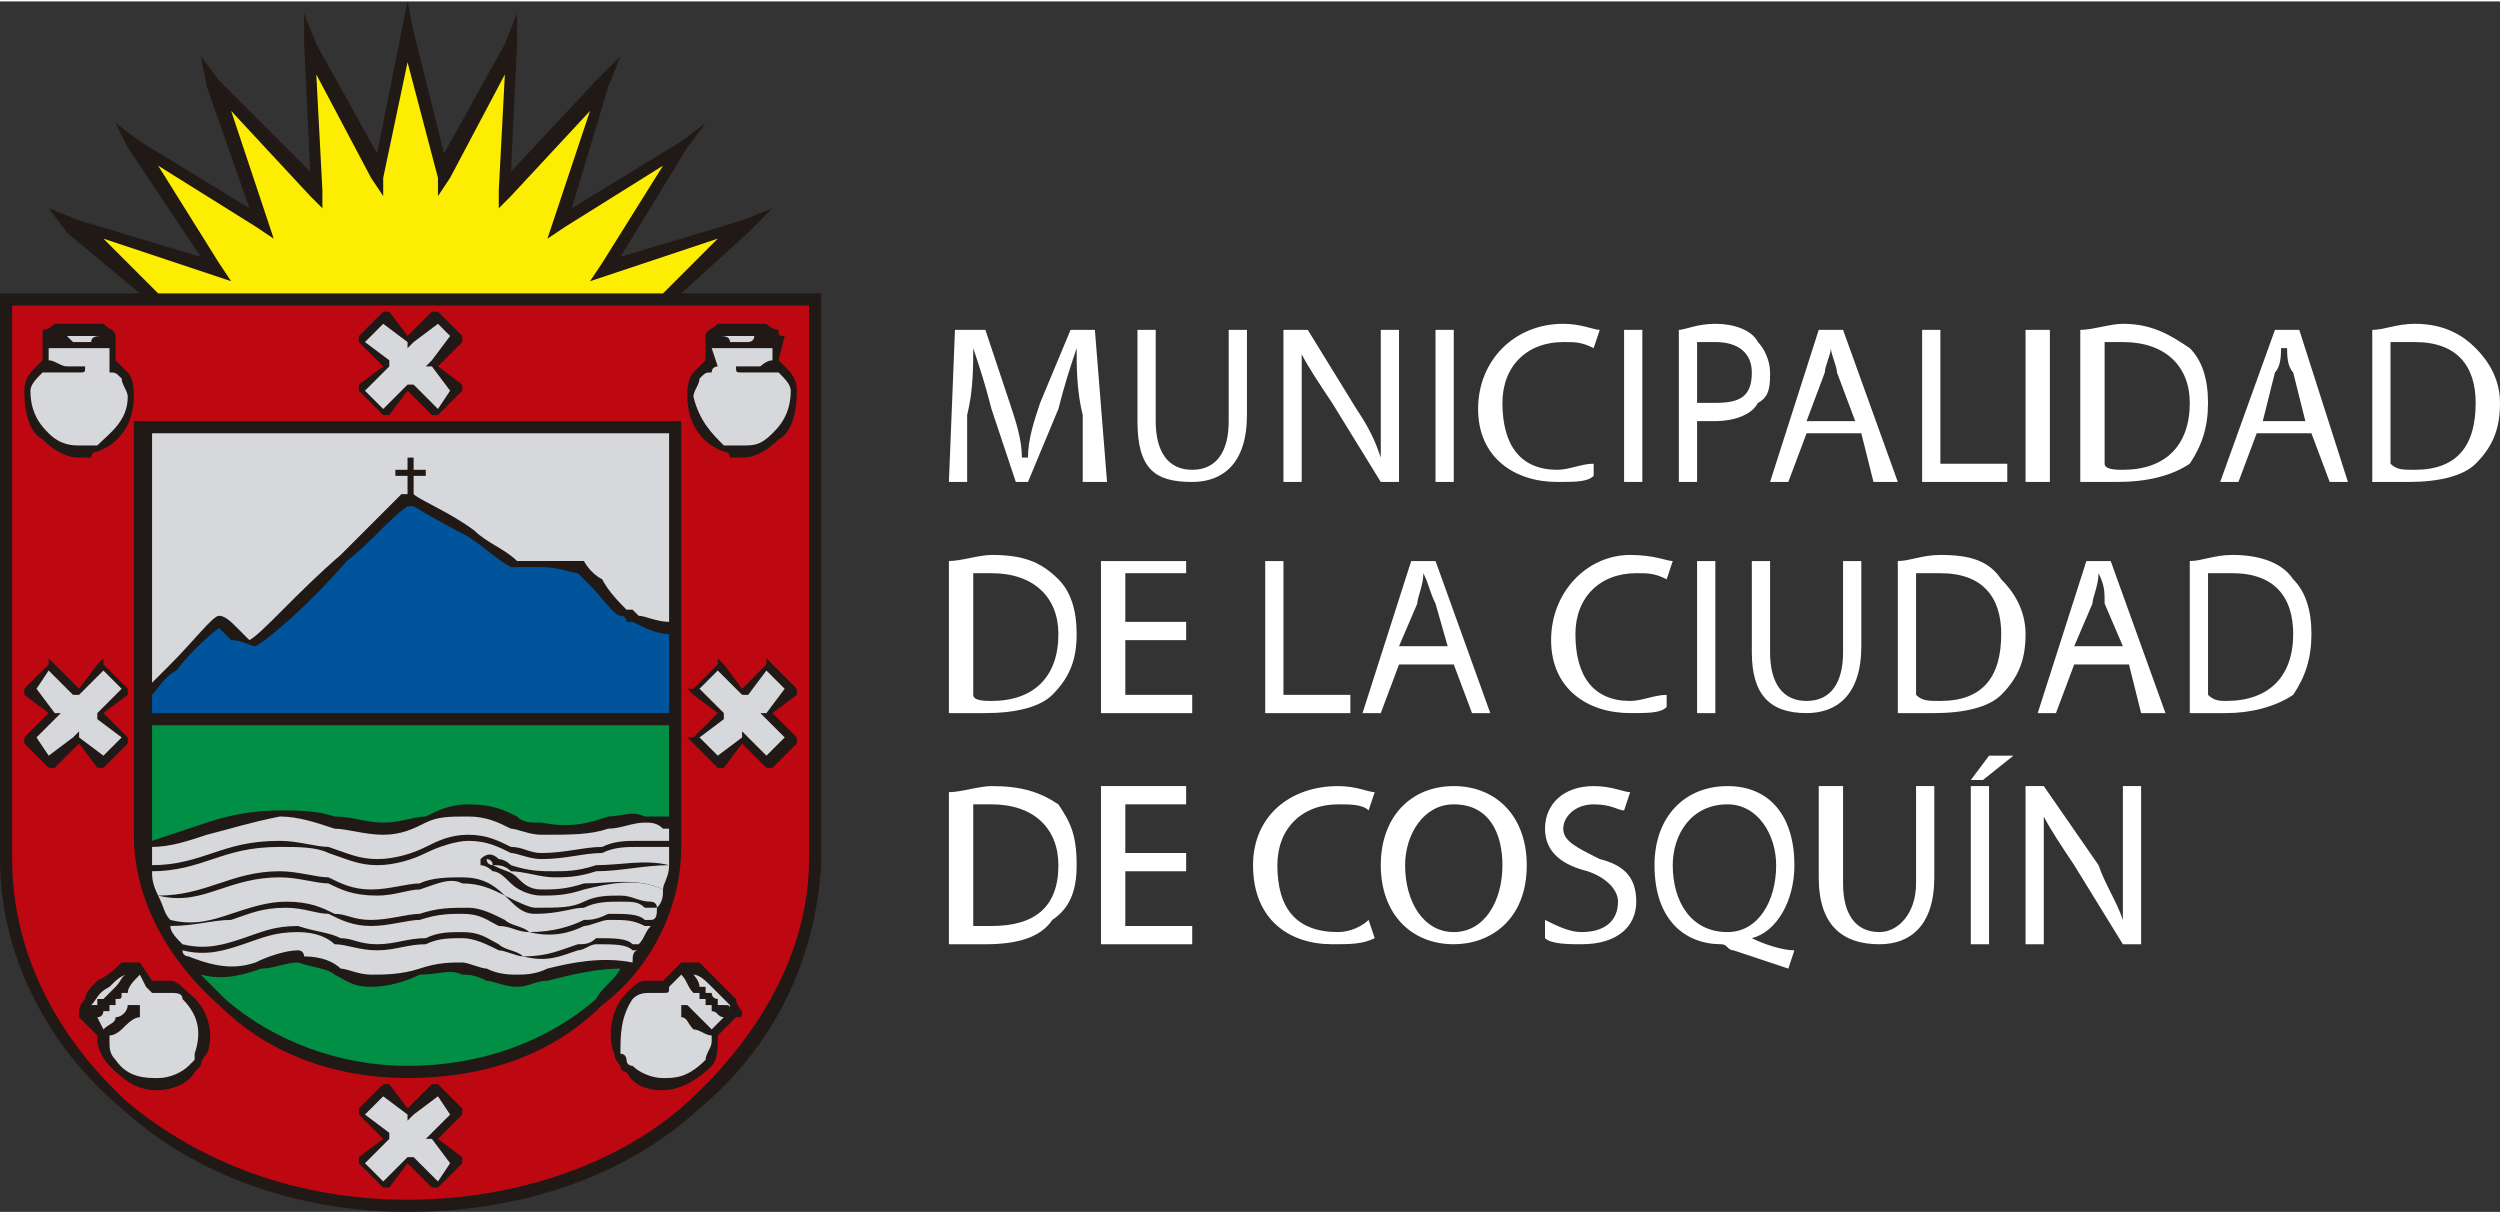 <?xml version="1.0" encoding="UTF-8"?>
<!DOCTYPE svg PUBLIC "-//W3C//DTD SVG 1.1//EN" "http://www.w3.org/Graphics/SVG/1.1/DTD/svg11.dtd">
<!-- Creator: CorelDRAW X7 -->
<svg xmlns="http://www.w3.org/2000/svg" xml:space="preserve" width="1022px" height="496px" version="1.1" style="shape-rendering:geometricPrecision; text-rendering:geometricPrecision; image-rendering:optimizeQuality; fill-rule:evenodd; clip-rule:evenodd"
viewBox="0 0 411 199"
 xmlns:xlink="http://www.w3.org/1999/xlink">
 <rect x="0" y="0" width="411" height="199" fill="#333333" stroke="none"/>
 <defs>
  <style type="text/css">
   <![CDATA[
    .fil3 {fill:#00549C}
    .fil4 {fill:#008F45}
    .fil0 {fill:#211915}
    .fil1 {fill:#BE0811}
    .fil2 {fill:#D7D8DC}
    .fil5 {fill:#FDED00}
    .fil6 {fill:white}
   ]]>
  </style>
 </defs>
 <g id="Capa_x0020_1">
  <g id="municipalidad_x0020_de_x0020_cosquin.svg">
   <g>
    <path class="fil0" d="M1 48l22 0 -12 -10 -3 -4 5 2 20 6 -12 -18 -2 -4 4 3 18 11 -7 -20 -1 -5 3 4 15 15 -1 -21 0 -5 2 5 10 18 4 -20 1 -5 1 5 5 20 10 -18 2 -5 0 5 -1 21 14 -15 4 -4 -2 5 -6 20 18 -11 4 -3 -3 4 -11 18 20 -6 5 -2 -4 4 -11 10 22 0 1 0 0 1 0 92 0 1 0 0c-1,16 -8,30 -20,40 -12,11 -29,17 -48,17l0 0 0 0 0 0 0 0c-18,0 -35,-6 -47,-17 -12,-10 -20,-25 -20,-41l0 0 0 0 0 -92 0 -1 1 0 0 0z"/>
    <path class="fil1" d="M133 50l-131 0 0 91 0 0 0 0c0,15 7,29 19,40 12,10 28,16 46,16l0 0 0 0 0 0 0 0c18,0 35,-6 46,-16 12,-11 20,-25 20,-40l0 0 0 0 0 -1 0 0 0 -90 0 0z"/>
    <path class="fil0" d="M24 69l87 0 1 0 0 1 0 67 0 2 0 0c0,10 -5,20 -13,26 -8,8 -19,12 -32,12l0 0 0 0 0 0 0 0c-12,0 -23,-4 -31,-12 -8,-7 -14,-17 -14,-28l0 0 0 0 0 -67 0 -1 2 0 0 0z"/>
    <polygon class="fil0" points="131,114 127,117 131,121 131,121 131,122 127,126 126,126 126,126 122,122 119,126 118,126 118,126 114,122 113,121 114,121 118,117 114,114 113,113 114,113 118,109 118,108 119,109 122,113 126,109 126,108 127,109 131,113 131,113 "/>
    <path class="fil2" d="M25 112c1,-1 2,-2 3,-3 4,-4 7,-8 8,-8 0,0 0,0 0,0 0,0 0,0 0,0 1,0 2,1 3,2 1,1 2,2 2,2 2,-1 8,-8 15,-14 4,-4 7,-7 10,-10 0,0 0,0 0,0l0 0c0,0 0,0 0,0 0,0 1,0 1,0 0,0 0,0 0,0l0 -3 -2 0 0 -1 2 0 0 -2 1 0 0 2 2 0 0 1 -2 0 0 3c0,0 0,0 0,0l0 0 0 0c0,0 0,0 0,0 1,1 6,3 10,6 2,2 5,3 7,5 1,0 3,0 4,0 3,0 6,0 7,0 0,0 0,0 0,0l0 0c0,0 1,2 3,3 1,2 3,4 4,5l0 0 0 0 0 0 0 0c0,0 1,0 1,0 0,0 0,0 1,1 1,0 3,1 5,1l0 -31 -85 0 0 41 0 0z"/>
    <path class="fil3" d="M25 117l85 0 0 -13c-2,0 -4,-1 -6,-2 0,0 -1,0 -1,0 0,0 0,-1 -1,-1l0 0 0 0 0 0c-1,0 -3,-3 -5,-5 -1,-1 -2,-2 -2,-2 -1,0 -3,-1 -6,-1 -2,0 -3,0 -4,0l0 0c0,0 0,0 -1,0 -2,-1 -4,-3 -7,-5 -4,-2 -9,-5 -9,-5 0,0 -1,0 -1,0 0,0 0,0 0,0 0,0 0,0 0,0 -3,2 -6,6 -10,9 -6,7 -13,13 -15,14 0,0 0,0 0,0 0,0 0,0 0,0l0 0c0,0 0,0 0,0l0 0 0 0c-1,0 -2,-1 -4,-1 -1,-1 -2,-2 -2,-2 0,0 -4,3 -7,7 -2,1 -3,3 -4,4l0 3 0 0z"/>
    <path class="fil4" d="M25 138c3,-1 6,-2 9,-3 3,-1 7,-2 12,-2 0,0 0,0 0,0 3,0 6,0 9,1 3,0 5,1 8,1 3,0 5,-1 7,-1 2,-1 4,-2 7,-2 0,0 0,0 0,0l0 0c4,0 6,1 8,2 1,1 2,1 4,1 5,1 8,0 11,-1 2,0 4,-1 6,0l0 0c1,0 2,0 3,0 0,0 1,0 1,0l0 -15 -85 0 0 18 0 0 0 0c0,1 0,1 0,1l0 0 0 0z"/>
    <path class="fil2" d="M25 142c4,0 7,-1 10,-2 3,-1 6,-2 11,-2 0,0 0,0 0,0 3,0 6,1 8,1 3,1 5,2 8,2 3,0 6,-1 8,-2 2,-1 4,-2 7,-2 0,0 0,0 0,0 3,0 5,1 7,2 2,0 3,1 5,1 4,0 7,-1 10,-1 2,-1 4,-1 6,-1l0 0c1,0 3,0 4,0 0,0 1,0 1,0 0,0 0,0 0,-1l0 0 0 0 0 -1 0 0 0 0c0,0 -1,0 -1,0 -1,-1 -2,-1 -3,-1 0,0 0,0 0,0 -2,0 -4,1 -6,1 -3,1 -6,1 -11,1l0 0c0,0 0,0 0,0 -2,0 -4,-1 -5,-1 -2,-1 -4,-2 -7,-2 -3,0 -5,0 -7,1 -2,1 -4,2 -7,2l0 0c0,0 0,0 0,0 -3,0 -6,-1 -8,-1 -3,-1 -6,-2 -9,-2 -5,1 -8,2 -12,3 -3,1 -6,2 -9,2 0,1 0,2 0,3l0 0 0 0z"/>
    <path class="fil2" d="M28 151c4,1 7,0 10,-1 3,-1 6,-2 9,-2l0 0 0 0c4,0 6,1 8,2 2,0 3,1 6,1l0 0 0 0c3,0 6,-1 8,-1 3,-1 5,-1 8,-1 2,0 4,1 6,2 1,1 3,1 4,2 4,0 7,-1 9,-2 1,0 2,0 4,-1 0,0 0,0 0,0 3,0 5,0 6,1 1,0 1,0 1,0 1,0 1,-1 1,-2 0,0 -1,0 -2,0 -1,-1 -2,-1 -4,-1l0 0 0 0c-2,0 -4,0 -6,1 -2,0 -4,1 -8,1l0 0c-2,0 -3,-1 -5,-3 -2,-1 -4,-2 -7,-2l0 0c-2,-1 -4,0 -7,1 -2,0 -4,1 -7,1l0 0 0 0c-4,0 -6,-1 -8,-2 -2,0 -5,-1 -8,-1 -4,0 -7,1 -10,2 -3,1 -6,2 -10,1 1,2 1,3 2,4l0 0 0 0z"/>
    <path class="fil4" d="M102 159c-4,0 -8,1 -12,2 -2,0 -3,1 -5,1l0 0 0 0 0 0c-2,0 -4,-1 -5,-1 -2,-1 -3,-1 -4,-1l0 0 0 0 0 0c0,0 0,0 0,0 -2,-1 -4,0 -7,0 -2,1 -5,2 -8,2 -3,0 -4,-1 -6,-2 -1,-1 -3,-1 -6,-2 -2,0 -4,1 -6,1 -3,1 -6,2 -10,1 1,1 3,3 4,4 8,7 19,11 30,11l0 0 0 0 0 0 0 0c12,0 23,-4 31,-11 1,-2 3,-3 4,-5l0 0 0 0z"/>
    <path class="fil2" d="M109 146c-4,-2 -9,-1 -13,0 -3,1 -5,1 -7,1l0 0c-2,0 -4,-1 -5,-2 -1,-1 -2,-2 -3,-2l0 0 0 0c-1,-1 -2,-1 -2,-1 0,-1 0,-1 0,-1 0,0 0,0 0,0 1,-1 2,-1 3,0 0,0 1,0 2,1 3,1 5,1 7,1l0 0 0 0c2,0 4,0 7,-1 4,0 8,-1 12,0 0,-1 0,-2 0,-3 0,0 -1,0 -1,0 -1,0 -3,0 -4,0l0 0 0 0c-2,0 -4,0 -6,1 -3,0 -6,1 -10,1 0,0 0,0 0,0 -2,0 -4,-1 -5,-1 -2,-1 -4,-2 -7,-2 -2,0 -5,1 -7,2 -2,1 -5,2 -8,2l0 0 0 0c-3,0 -5,-1 -8,-2 -2,-1 -5,-1 -8,-1 -5,0 -8,1 -11,2 -3,1 -6,2 -10,2 0,1 0,2 1,4 4,0 7,-1 10,-2 3,-1 6,-2 10,-2 0,0 0,0 0,0l0 0c3,0 6,1 8,1 2,1 4,2 7,2 3,0 6,-1 8,-1 2,-1 5,-1 7,-1l0 0 0 0c3,0 5,1 7,3 2,1 4,2 5,2l0 0c4,0 6,0 8,-1 2,-1 4,-1 6,-1 2,0 3,1 5,1 0,0 1,0 1,1 1,-1 1,-2 1,-3l0 0 0 0z"/>
    <path class="fil2" d="M110 142c-4,0 -8,1 -12,1 -3,1 -5,1 -7,1l0 0 0 0c-2,0 -5,-1 -7,-1 -1,-1 -2,-1 -3,-1 0,-1 -1,-1 -1,-1 0,1 1,1 1,1l0 0c2,1 3,1 4,2 1,1 2,2 4,2l0 0c2,0 4,0 7,-1 4,0 9,-1 13,1 0,-1 1,-2 1,-4l0 0 0 0z"/>
    <path class="fil2" d="M105 156l-1 0c-1,-1 -3,-1 -6,-1 -1,0 -2,1 -3,1 -3,1 -5,2 -9,1l0 0 0 0c-1,0 -3,-1 -4,-1 -2,-1 -4,-2 -6,-2 -2,0 -4,0 -6,1 -3,0 -5,1 -8,1l0 0c-3,0 -5,-1 -7,-1 -1,-1 -3,-2 -6,-2 -4,0 -6,1 -9,2 -3,1 -6,2 -10,1 0,1 1,1 1,1 0,0 0,0 0,0 5,2 8,2 11,1 2,-1 5,-2 7,-2 1,0 1,1 1,1 3,0 5,1 6,2 1,0 3,1 5,1 0,0 0,0 0,0 2,0 5,0 8,-1 3,-1 5,-1 7,-1 1,0 3,1 4,1 2,1 4,1 5,1l0 0c1,0 3,0 5,-1 4,-1 9,-2 14,-1 0,-1 0,-2 1,-2l0 0 0 0z"/>
    <path class="fil2" d="M30 155c4,1 7,0 10,-1 3,-1 5,-2 9,-2l0 0 0 0c3,1 5,1 7,2 2,0 3,1 6,1l0 0 0 0c3,0 5,-1 8,-1 2,-1 4,-1 6,-1 3,0 4,1 6,2 1,1 3,1 4,2 4,0 6,-1 9,-2 1,0 2,0 3,-1 0,0 0,0 0,0 3,0 5,0 6,1 1,0 1,0 1,0 1,-1 1,-2 2,-3 0,0 -1,0 -1,0 -2,-1 -3,-1 -6,-1 -1,0 -3,1 -4,1 -2,1 -5,2 -9,1l0 0 0 0c-2,0 -3,-1 -5,-1 -2,-1 -3,-2 -6,-2 -2,0 -4,0 -7,1 -2,0 -5,1 -8,1l0 0c-3,0 -5,-1 -7,-2 -2,0 -4,-1 -7,-1 -4,0 -6,1 -9,2 -3,0 -6,1 -10,1 0,1 1,2 2,3l0 0 0 0z"/>
    <polygon class="fil5" points="26,48 109,48 118,39 100,45 97,46 99,43 109,27 93,37 90,39 91,36 97,18 84,32 82,34 82,31 83,12 74,29 72,32 72,29 67,10 63,29 63,32 61,29 52,12 53,31 53,34 51,32 38,18 44,36 45,39 42,37 26,27 36,43 38,46 35,45 17,39 "/>
    <polygon class="fil0" points="21,114 17,117 21,121 21,121 21,122 17,126 17,126 16,126 13,122 9,126 8,126 8,126 4,122 4,121 4,121 8,117 4,114 4,113 4,113 8,109 8,108 9,109 13,113 16,109 17,108 17,109 21,113 21,113 "/>
    <polygon class="fil0" points="76,56 72,60 76,63 76,64 76,64 72,68 72,68 71,68 67,64 64,68 63,68 63,68 59,64 59,64 59,63 63,60 59,56 59,56 59,55 63,51 63,51 64,51 67,55 71,51 72,51 72,51 76,55 76,55 "/>
    <polygon class="fil0" points="76,183 72,187 76,190 76,191 76,191 72,195 72,195 71,195 67,191 64,195 63,195 63,195 59,191 59,191 59,190 63,187 59,183 59,183 59,182 63,178 63,178 64,178 67,182 71,178 72,178 72,178 76,182 76,183 "/>
    <path class="fil0" d="M13 53l0 0 0 0c2,0 3,0 4,0 1,1 2,1 2,2 0,0 0,0 0,0l0 4c1,1 1,1 2,2l0 0c0,0 0,0 0,0 1,1 1,3 1,4l0 0 0 0 0 0 0 0 0 0c0,5 -3,8 -6,9 0,0 -1,0 -1,1 -1,0 -1,0 -2,0l0 0 0 0 0 0 0 0 0 0 0 0 0 0 0 0c-2,0 -4,-1 -6,-3 -2,-1 -3,-4 -3,-8l0 0 0 0 0 0c0,0 0,0 0,0 0,-2 1,-3 2,-4 0,0 0,0 1,-1 0,0 0,0 0,0l0 -4 0 0c0,0 0,0 0,0 0,0 0,0 0,0 0,0 0,0 0,-1 0,0 1,0 2,-1 1,0 2,0 4,0l0 0 0 0 0 0z"/>
    <path class="fil2" d="M9 55c0,0 0,0 0,0 0,0 0,0 0,0 0,0 1,0 1,0l0 0 0 0 0 0 0 0 0 0 0 0 0 0 0 0 1 0 0 0 0 0 0 0 0 0c0,0 0,0 0,0 1,1 1,1 1,1l0 0 0 0 0 0 0 0 0 0 1 0 0 0c0,0 0,0 0,0l0 0 0 0c0,0 0,0 0,0l0 0 0 0 0 0 0 0 0 0 0 0c0,0 1,0 1,0l0 0 0 0 0 0 0 0 0 0 0 0 1 0 0 0 0 0 0 0c0,-1 1,-1 2,-1 0,0 0,0 0,0l0 0c0,0 0,0 0,0 -1,0 -2,0 -4,0l0 0 0 0 0 0 0 0c-2,0 -3,0 -4,0 0,0 0,0 0,0l0 0 0 0z"/>
    <path class="fil2" d="M13 57l-1 0 0 0 0 0 0 0 0 0 0 0 0 0c0,0 0,0 0,0 0,0 -1,0 -1,0 0,0 0,0 0,0l-1 0 0 0 0 0 0 0 0 0 0 0 0 0 0 0c0,0 -1,0 -1,0 0,0 -1,0 -1,0l0 2c1,0 2,1 3,1 1,0 1,0 2,0 1,0 1,0 1,0 0,1 0,1 -1,1 -1,0 -2,0 -3,0 -1,0 -1,0 -2,0 0,0 -1,0 -1,0 0,0 0,0 0,0 -1,1 -2,2 -2,3l0 0c0,4 2,6 3,7 2,2 4,2 5,2l0 0 0 0c0,0 1,0 1,0 1,0 1,0 2,0 2,-2 5,-4 5,-8l0 0 0 0 0 0 0 0c0,-1 -1,-2 -1,-3 0,0 0,0 0,0l0 0 0 0c-1,-1 -1,-1 -2,-1 0,-1 0,-1 0,-1l0 0 0 -3c-1,0 -2,0 -3,0l0 0 -1 0 0 0 0 0 0 0 0 0c0,0 -1,0 -1,0l0 0 0 0z"/>
    <polygon class="fil2" points="16,117 20,113 17,110 13,114 13,114 12,114 8,110 6,113 9,117 10,117 9,118 6,121 8,124 12,121 13,120 13,121 17,124 20,121 16,118 16,117 "/>
    <polygon class="fil2" points="126,117 129,113 126,110 123,114 122,114 122,114 118,110 115,113 119,117 119,117 119,118 115,121 118,124 122,121 122,120 123,121 126,124 129,121 126,118 125,117 "/>
    <polygon class="fil2" points="71,59 74,55 72,53 68,56 67,57 67,56 63,53 60,56 64,59 64,60 64,60 60,64 63,67 67,63 67,63 68,63 72,67 74,64 71,60 70,60 "/>
    <polygon class="fil2" points="71,186 74,183 72,180 68,183 67,184 67,183 63,180 60,183 64,186 64,187 64,187 60,191 63,194 67,190 67,190 68,190 72,194 74,191 71,187 70,187 "/>
    <path class="fil0" d="M122 53l0 0 0 0c-1,0 -3,0 -4,0 -1,1 -2,1 -2,2 0,0 0,0 0,0l0 4c-1,1 -1,1 -2,2l0 0c0,0 0,0 0,0 -1,1 -1,3 -1,4l0 0 0 0 0 0 0 0 0 0c0,5 3,8 6,9 0,0 1,0 1,1 1,0 1,0 2,0l0 0 0 0 0 0 0 0 0 0 0 0 0 0 0 0c2,0 4,-1 6,-3 2,-1 3,-4 3,-8l0 0 0 0 0 0c0,0 0,0 0,0 0,-2 -1,-3 -2,-4 0,0 0,0 -1,-1 0,0 0,0 0,0l1 -4 0 0c0,0 0,0 0,0 0,0 0,0 0,0 -1,0 -1,0 -1,-1 0,0 -1,0 -2,-1 -1,0 -2,0 -4,0l0 0 0 0 0 0z"/>
    <path class="fil2" d="M127 55c0,0 0,0 -1,0 0,0 0,0 0,0 0,0 -1,0 -1,0l0 0 0 0 0 0 0 0 0 0 0 0 0 0 0 0 0 0 0 0 0 0 0 0 0 0c-1,0 -1,0 -1,0 0,1 -1,1 -1,1l0 0 0 0 0 0 0 0 0 0 0 0 -1 0c0,0 0,0 0,0l0 0 0 0c0,0 0,0 0,0l0 0 0 0 0 0 0 0 0 0 0 0 0 0c0,0 -1,0 -1,0l0 0 0 0 0 0 0 0 0 0 0 0 0 0 0 0 0 0 -1 0c0,-1 -1,-1 -2,-1 0,0 0,0 0,0l0 0c0,0 0,0 0,0 1,0 3,0 4,0l0 0 0 0 0 0 0 0c2,0 3,0 4,0 0,0 0,0 1,0l0 0 0 0z"/>
    <path class="fil2" d="M122 57l1 0 0 0 0 0 0 0 0 0 0 0 0 0c0,0 0,0 0,0 0,0 1,0 1,0 0,0 0,0 1,0l0 0 0 0 0 0 0 0 0 0 0 0 0 0 0 0c0,0 1,0 1,0 1,0 1,0 1,0l0 2c-1,0 -2,1 -2,1 -1,0 -2,0 -3,0 -1,0 -1,0 -1,0 0,1 0,1 1,1 1,0 2,0 3,0 1,0 2,0 3,0 0,0 0,0 0,0 0,0 0,0 0,0 1,1 2,2 2,3l0 0c0,4 -2,6 -3,7 -2,2 -3,2 -5,2l0 0 0 0c0,0 -1,0 -1,0 -1,0 -1,0 -2,0 -2,-2 -4,-4 -5,-8l0 0 0 0 0 0 0 0c0,-1 1,-2 1,-3 0,0 0,0 0,0l0 0 0 0c1,-1 1,-1 2,-1 0,-1 1,-1 1,-1l0 0 -1 -3c1,0 2,0 3,0l0 0 1 0 0 0 0 0 0 0 0 0c1,0 1,0 1,0l0 0 0 0z"/>
    <path class="fil0" d="M118 161l0 0 0 0c-1,-1 -2,-2 -3,-3 -1,0 -2,0 -2,0 -1,0 -1,0 -1,0l-3 3c0,0 -1,0 -2,0l0 0c0,0 0,0 -1,0 -1,0 -2,1 -3,2l0 0 0 0 0 0 0 0 0 0c-3,3 -3,8 -2,10 0,1 1,2 1,2 0,0 0,1 1,1l0 0 0 0 0 0 0 0 0 0 0 0 0 0 0 0c1,2 3,3 6,3 2,0 5,-1 8,-4l0 0 0 0 0 0c0,0 0,0 0,0 1,-1 1,-3 1,-4 0,0 0,-1 0,-1 0,0 0,0 0,0l3 -3 0 0c0,0 0,0 0,0 0,0 0,0 0,0 1,0 1,0 1,-1 0,0 -1,-1 -1,-2 -1,-1 -2,-2 -3,-3l0 0 0 0 0 0z"/>
    <path class="fil2" d="M120 166c0,0 0,0 0,0 0,-1 0,-1 -1,-1 0,0 0,0 -1,0l0 0 0 0 0 0 0 0 0 0 0 -1 0 0 0 0 0 0 0 0 0 0 0 0 0 0c0,0 0,0 0,0 0,0 -1,0 -1,-1l0 0 0 0 0 0 0 0 0 0 0 0 0 0c0,0 0,0 0,0l0 0 0 0c0,0 0,0 0,0l0 0 0 0 -1 0 0 0 0 0 0 0 0 0c0,0 0,-1 0,-1l0 0 0 0 0 0 0 0 0 0 0 0 -1 0 0 0 0 0c0,-1 -1,-2 -1,-2 0,0 0,-1 0,-1l0 0c0,0 0,1 0,1 1,0 2,1 3,2l0 0 0 0 0 0 0 0c1,1 2,2 3,3 0,0 0,1 0,1l0 0 0 0z"/>
    <path class="fil2" d="M115 164l1 0 0 0 0 0 0 0 0 1 0 0 0 0c0,0 0,0 0,0 0,0 0,0 1,0 0,0 0,1 0,1l0 0 0 0 0 0 0 0 0 0 0 0 0 0 0 0 0 0c1,0 1,1 2,1 0,0 0,0 0,0l-2 2c-1,-1 -1,-1 -2,-2 0,0 -1,-1 -2,-2 0,0 -1,0 -1,0 0,1 0,1 0,2 1,0 1,1 2,2 1,0 2,1 3,1 0,0 0,0 0,0 0,1 0,1 0,1 0,1 -1,2 -1,3l0 0c-3,3 -5,3 -7,3 -2,0 -4,-1 -5,-2l0 0 0 0 0 0c0,0 -1,0 -1,-1 0,0 0,-1 -1,-1 0,-3 0,-6 2,-9l0 0 0 0 0 0 0 0c1,-1 2,-1 3,-1 0,0 0,0 0,0l0 0 0 0c1,0 2,0 2,0 1,0 1,0 1,-1l0 0 2 -2c1,1 1,2 2,3l0 0 0 0 0 0 0 0 0 0 0 0 1 0c0,1 0,1 0,1l0 0 0 0z"/>
    <path class="fil0" d="M16 161l0 0 0 0c2,-1 3,-2 4,-3 1,0 1,0 2,0 0,0 0,0 1,0l2 3c1,0 2,0 3,0l0 0c0,0 0,0 0,0 1,0 2,1 3,2l0 0 0 0 0 0 0 0 0 0c4,3 4,8 3,10 -1,1 -1,2 -1,2 0,0 -1,1 -1,1l0 0 0 0 0 0 0 0 0 0 0 0 0 0c-1,2 -4,3 -6,3 -3,0 -5,-1 -8,-4l0 0 0 0 0 0c0,0 0,0 0,0 -1,-1 -2,-3 -2,-4 0,0 0,-1 0,-1 0,0 0,0 0,0l-3 -3 0 0c0,0 0,0 0,0 0,0 0,0 0,0 0,0 0,0 0,-1 0,0 0,-1 1,-2 0,-1 1,-2 2,-3l0 0 0 0 0 0z"/>
    <path class="fil2" d="M15 166c0,0 0,0 0,0 0,-1 0,-1 0,-1 1,0 1,0 1,0l0 0 0 0 0 0 0 0 0 0 0 -1 0 0 0 0 0 0 0 0 0 0 0 0 0 0c1,0 1,0 1,0 0,0 0,0 1,-1l0 0 0 0 0 0 0 0 0 0 0 0 0 0 0 0c0,0 0,0 0,0l0 0 0 0c0,0 0,0 0,0l0 0 0 0 0 0 0 0 0 0 0 0c0,0 1,-1 1,-1l0 0 0 0 0 0 0 0 0 0 0 0 0 0 0 0 0 0c1,-1 1,-2 2,-2 0,0 0,-1 0,-1l0 0c0,0 0,1 0,1 -1,0 -2,1 -3,2l0 0 0 0 0 0 0 0c-2,1 -2,2 -3,3 0,0 0,1 0,1l0 0 0 0z"/>
    <path class="fil2" d="M19 164l0 0 0 0 0 0 0 0 0 1 0 0 0 0c0,0 0,0 0,0 0,0 -1,0 -1,0 0,0 0,1 0,1l0 0 0 0 0 0 0 0 0 0 0 0 -1 0 0 0 0 0c0,0 0,1 -1,1 0,0 0,0 0,0l1 2c1,-1 2,-1 2,-2 1,0 2,-1 2,-2 1,0 1,0 2,0 0,1 0,1 0,2 -1,0 -2,1 -3,2 0,0 -1,1 -2,1 0,0 0,0 0,0 0,1 0,1 0,1 0,1 0,2 1,3l0 0c2,3 5,3 7,3 2,0 4,-1 5,-2l0 0 0 0c0,0 0,0 1,-1 0,0 0,-1 0,-1 1,-3 1,-6 -2,-9l0 0 0 0 0 0 0 0c0,-1 -1,-1 -2,-1 0,0 0,0 0,0l0 0 0 0c-1,0 -2,0 -3,0 0,0 0,0 -1,-1l0 0 -1 -2c-1,1 -2,2 -2,3l0 0 0 0 -1 0 0 0 0 0 0 0 0 0c0,1 0,1 -1,1l0 0 0 0z"/>
    <path class="fil6" d="M336 155l0 -11c0,-4 0,-7 0,-10l0 0c1,2 3,5 5,8l8 13 3 0 0 -26 -3 0 0 11c0,4 0,7 0,11l0 0c-1,-3 -3,-6 -4,-9l-9 -13 -3 0 0 26 3 0 0 0zm-9 -31l-3 4 2 0 5 -4 -4 0 0 0zm-3 5l0 26 3 0 0 -26 -3 0 0 0zm-25 0l0 15c0,8 4,11 10,11 5,0 9,-3 9,-11l0 -15 -3 0 0 16c0,5 -3,8 -6,8 -4,0 -6,-3 -6,-8l0 -16 -4 0 0 0zm-15 24c-6,0 -9,-5 -9,-11 0,-5 3,-10 9,-10 5,0 8,5 8,10 0,6 -3,11 -8,11l0 0 0 0zm11 3c-2,0 -5,-1 -7,-2l0 0c4,-1 7,-6 7,-12 0,-8 -4,-13 -11,-13 -7,0 -12,5 -12,13 0,9 5,13 11,13 1,0 1,1 2,1 3,1 6,2 9,3l1 -3 0 0zm-41 -2c1,1 4,1 6,1 6,0 9,-3 9,-7 0,-4 -2,-6 -6,-7 -4,-2 -6,-3 -6,-5 0,-2 2,-4 5,-4 3,0 4,1 5,1l1 -3c-1,0 -3,-1 -6,-1 -5,0 -8,3 -8,7 0,4 3,6 7,7 3,1 5,3 5,5 0,3 -2,5 -6,5 -2,0 -4,-1 -6,-2l0 3 0 0zm-15 -22c6,0 8,5 8,10 0,6 -3,11 -8,11 -5,0 -8,-5 -8,-11 0,-5 3,-10 8,-10l0 0 0 0zm0 -3c-7,0 -12,5 -12,13 0,8 5,13 12,13 6,0 12,-4 12,-13 0,-8 -5,-13 -12,-13l0 0 0 0zm-14 22c-1,1 -3,2 -5,2 -7,0 -10,-4 -10,-11 0,-6 4,-10 10,-10 2,0 4,0 5,1l1 -3c-1,0 -3,-1 -6,-1 -8,0 -14,5 -14,13 0,9 6,13 13,13 3,0 5,0 7,-1l-1 -3 0 0zm-30 -11l-10 0 0 -8 10 0 0 -3 -14 0 0 26 15 0 0 -3 -11 0 0 -9 10 0 0 -3 0 0zm-35 -8c0,0 2,0 3,0 7,0 11,4 11,10 0,7 -4,10 -11,10 -1,0 -3,0 -3,0l0 -20 0 0zm-4 23c2,0 4,0 6,0 5,0 9,-1 11,-4 3,-2 4,-5 4,-9 0,-5 -1,-7 -3,-10 -3,-2 -6,-3 -11,-3 -2,0 -5,1 -7,1l0 25 0 0zm207 -61c1,0 2,0 4,0 7,0 10,4 10,10 0,7 -4,11 -11,11 -1,0 -2,0 -3,-1l0 -20 0 0zm-3 23c1,0 3,0 6,0 4,0 8,-1 11,-3 2,-3 3,-6 3,-10 0,-4 -1,-7 -3,-9 -2,-3 -6,-4 -10,-4 -3,0 -5,1 -7,1l0 25 0 0zm-19 -11l3 -7c0,-1 1,-3 1,-5l0 0c1,2 1,3 1,5l3 7 -8 0 0 0zm9 3l2 8 4 0 -9 -25 -4 0 -8 25 3 0 3 -8 9 0 0 0zm-35 -15c1,0 2,0 4,0 7,0 10,4 10,10 0,7 -3,11 -10,11 -2,0 -3,0 -4,-1l0 -20 0 0zm-3 23c2,0 4,0 6,0 5,0 9,-1 11,-3 3,-3 4,-6 4,-10 0,-4 -2,-7 -4,-9 -2,-3 -5,-4 -10,-4 -3,0 -5,1 -7,1l0 25 0 0zm-24 -25l0 15c0,7 3,10 9,10 5,0 9,-3 9,-11l0 -14 -3 0 0 15c0,5 -2,8 -6,8 -4,0 -6,-3 -6,-8l0 -15 -3 0 0 0zm-9 0l0 25 3 0 0 -25 -3 0 0 0zm-5 22c-2,0 -4,1 -6,1 -6,0 -9,-4 -9,-11 0,-6 4,-10 10,-10 2,0 3,0 5,1l1 -3c-1,0 -3,-1 -7,-1 -7,0 -13,6 -13,14 0,8 6,12 13,12 3,0 5,0 6,-1l0 -2 0 0zm-44 -8l3 -7c0,-1 1,-3 1,-5l0 0c1,2 1,3 2,5l2 7 -8 0 0 0zm9 3l3 8 3 0 -9 -25 -4 0 -8 25 3 0 3 -8 9 0 0 0zm-31 8l14 0 0 -3 -11 0 0 -22 -3 0 0 25 0 0zm-13 -15l-10 0 0 -8 10 0 0 -2 -14 0 0 25 15 0 0 -3 -11 0 0 -9 10 0 0 -3 0 0zm-35 -8c0,0 2,0 3,0 7,0 11,4 11,10 0,7 -4,11 -11,11 -1,0 -3,0 -3,-1l0 -20 0 0zm-4 23c2,0 4,0 6,0 5,0 9,-1 11,-3 3,-3 4,-6 4,-10 0,-4 -1,-7 -3,-9 -3,-3 -6,-4 -11,-4 -2,0 -5,1 -7,1l0 25 0 0zm237 -61c1,0 2,0 4,0 7,0 10,4 10,10 0,7 -3,11 -10,11 -2,0 -3,0 -4,-1l0 -20 0 0zm-3 23c2,0 4,0 6,0 5,0 9,-1 11,-3 3,-3 4,-6 4,-10 0,-4 -2,-7 -4,-9 -2,-2 -5,-4 -10,-4 -3,0 -5,1 -7,1l0 25 0 0zm-18 -10l2 -8c1,-1 1,-3 1,-4l1 0c0,1 0,3 1,4l2 8 -7 0 0 0zm8 2l3 8 3 0 -8 -25 -4 0 -9 25 3 0 3 -8 9 0 0 0zm-34 -15c0,0 2,0 3,0 7,0 11,4 11,10 0,7 -4,11 -11,11 -1,0 -3,0 -3,-1l0 -20 0 0zm-4 23c2,0 4,0 6,0 5,0 9,-1 12,-3 2,-3 3,-6 3,-10 0,-4 -1,-7 -3,-9 -3,-2 -6,-4 -11,-4 -2,0 -5,1 -7,1l0 25 0 0zm-9 -25l0 25 4 0 0 -25 -4 0 0 0zm-17 25l14 0 0 -3 -11 0 0 -22 -3 0 0 25 0 0zm-19 -10l3 -8c0,-1 1,-3 1,-4l0 0c0,1 1,3 1,4l3 8 -8 0 0 0zm9 2l2 8 4 0 -9 -25 -4 0 -8 25 3 0 3 -8 9 0 0 0zm-27 -15c0,0 2,0 3,0 4,0 6,2 6,5 0,4 -2,5 -6,5 -1,0 -2,0 -3,0l0 -10 0 0zm-3 23l3 0 0 -10c1,0 2,0 3,0 3,0 6,-1 7,-3 2,-1 2,-3 2,-5 0,-2 -1,-4 -2,-5 -1,-2 -4,-3 -7,-3 -3,0 -5,1 -6,1l0 25 0 0zm-9 -25l0 25 3 0 0 -25 -3 0 0 0zm-5 22c-2,0 -4,1 -6,1 -6,0 -9,-4 -9,-11 0,-6 4,-10 10,-10 2,0 3,0 5,1l1 -3c-1,0 -3,-1 -6,-1 -8,0 -14,6 -14,14 0,8 6,12 13,12 3,0 5,0 6,-1l0 -2 0 0zm-26 -22l0 25 3 0 0 -25 -3 0 0 0zm-22 25l0 -11c0,-4 0,-7 0,-10l0 0c1,2 3,5 5,8l8 13 3 0 0 -25 -3 0 0 10c0,4 0,7 0,11l0 0c-1,-3 -2,-5 -4,-8l-8 -13 -4 0 0 25 3 0 0 0zm-27 -25l0 15c0,8 3,10 9,10 5,0 9,-3 9,-11l0 -14 -3 0 0 15c0,5 -2,8 -6,8 -4,0 -6,-3 -6,-8l0 -15 -3 0 0 0zm-9 25l4 0 -2 -25 -4 0 -5 12c-1,3 -2,6 -2,9l-1 0c0,-3 -1,-6 -2,-9l-4 -12 -5 0 -1 25 3 0 0 -11c1,-4 1,-8 1,-11l0 0c1,3 2,6 3,10l4 12 2 0 5 -12c1,-4 2,-7 3,-10l0 0c0,3 0,7 1,11l0 11 0 0z"/>
   </g>
  </g>
 </g>
</svg>
